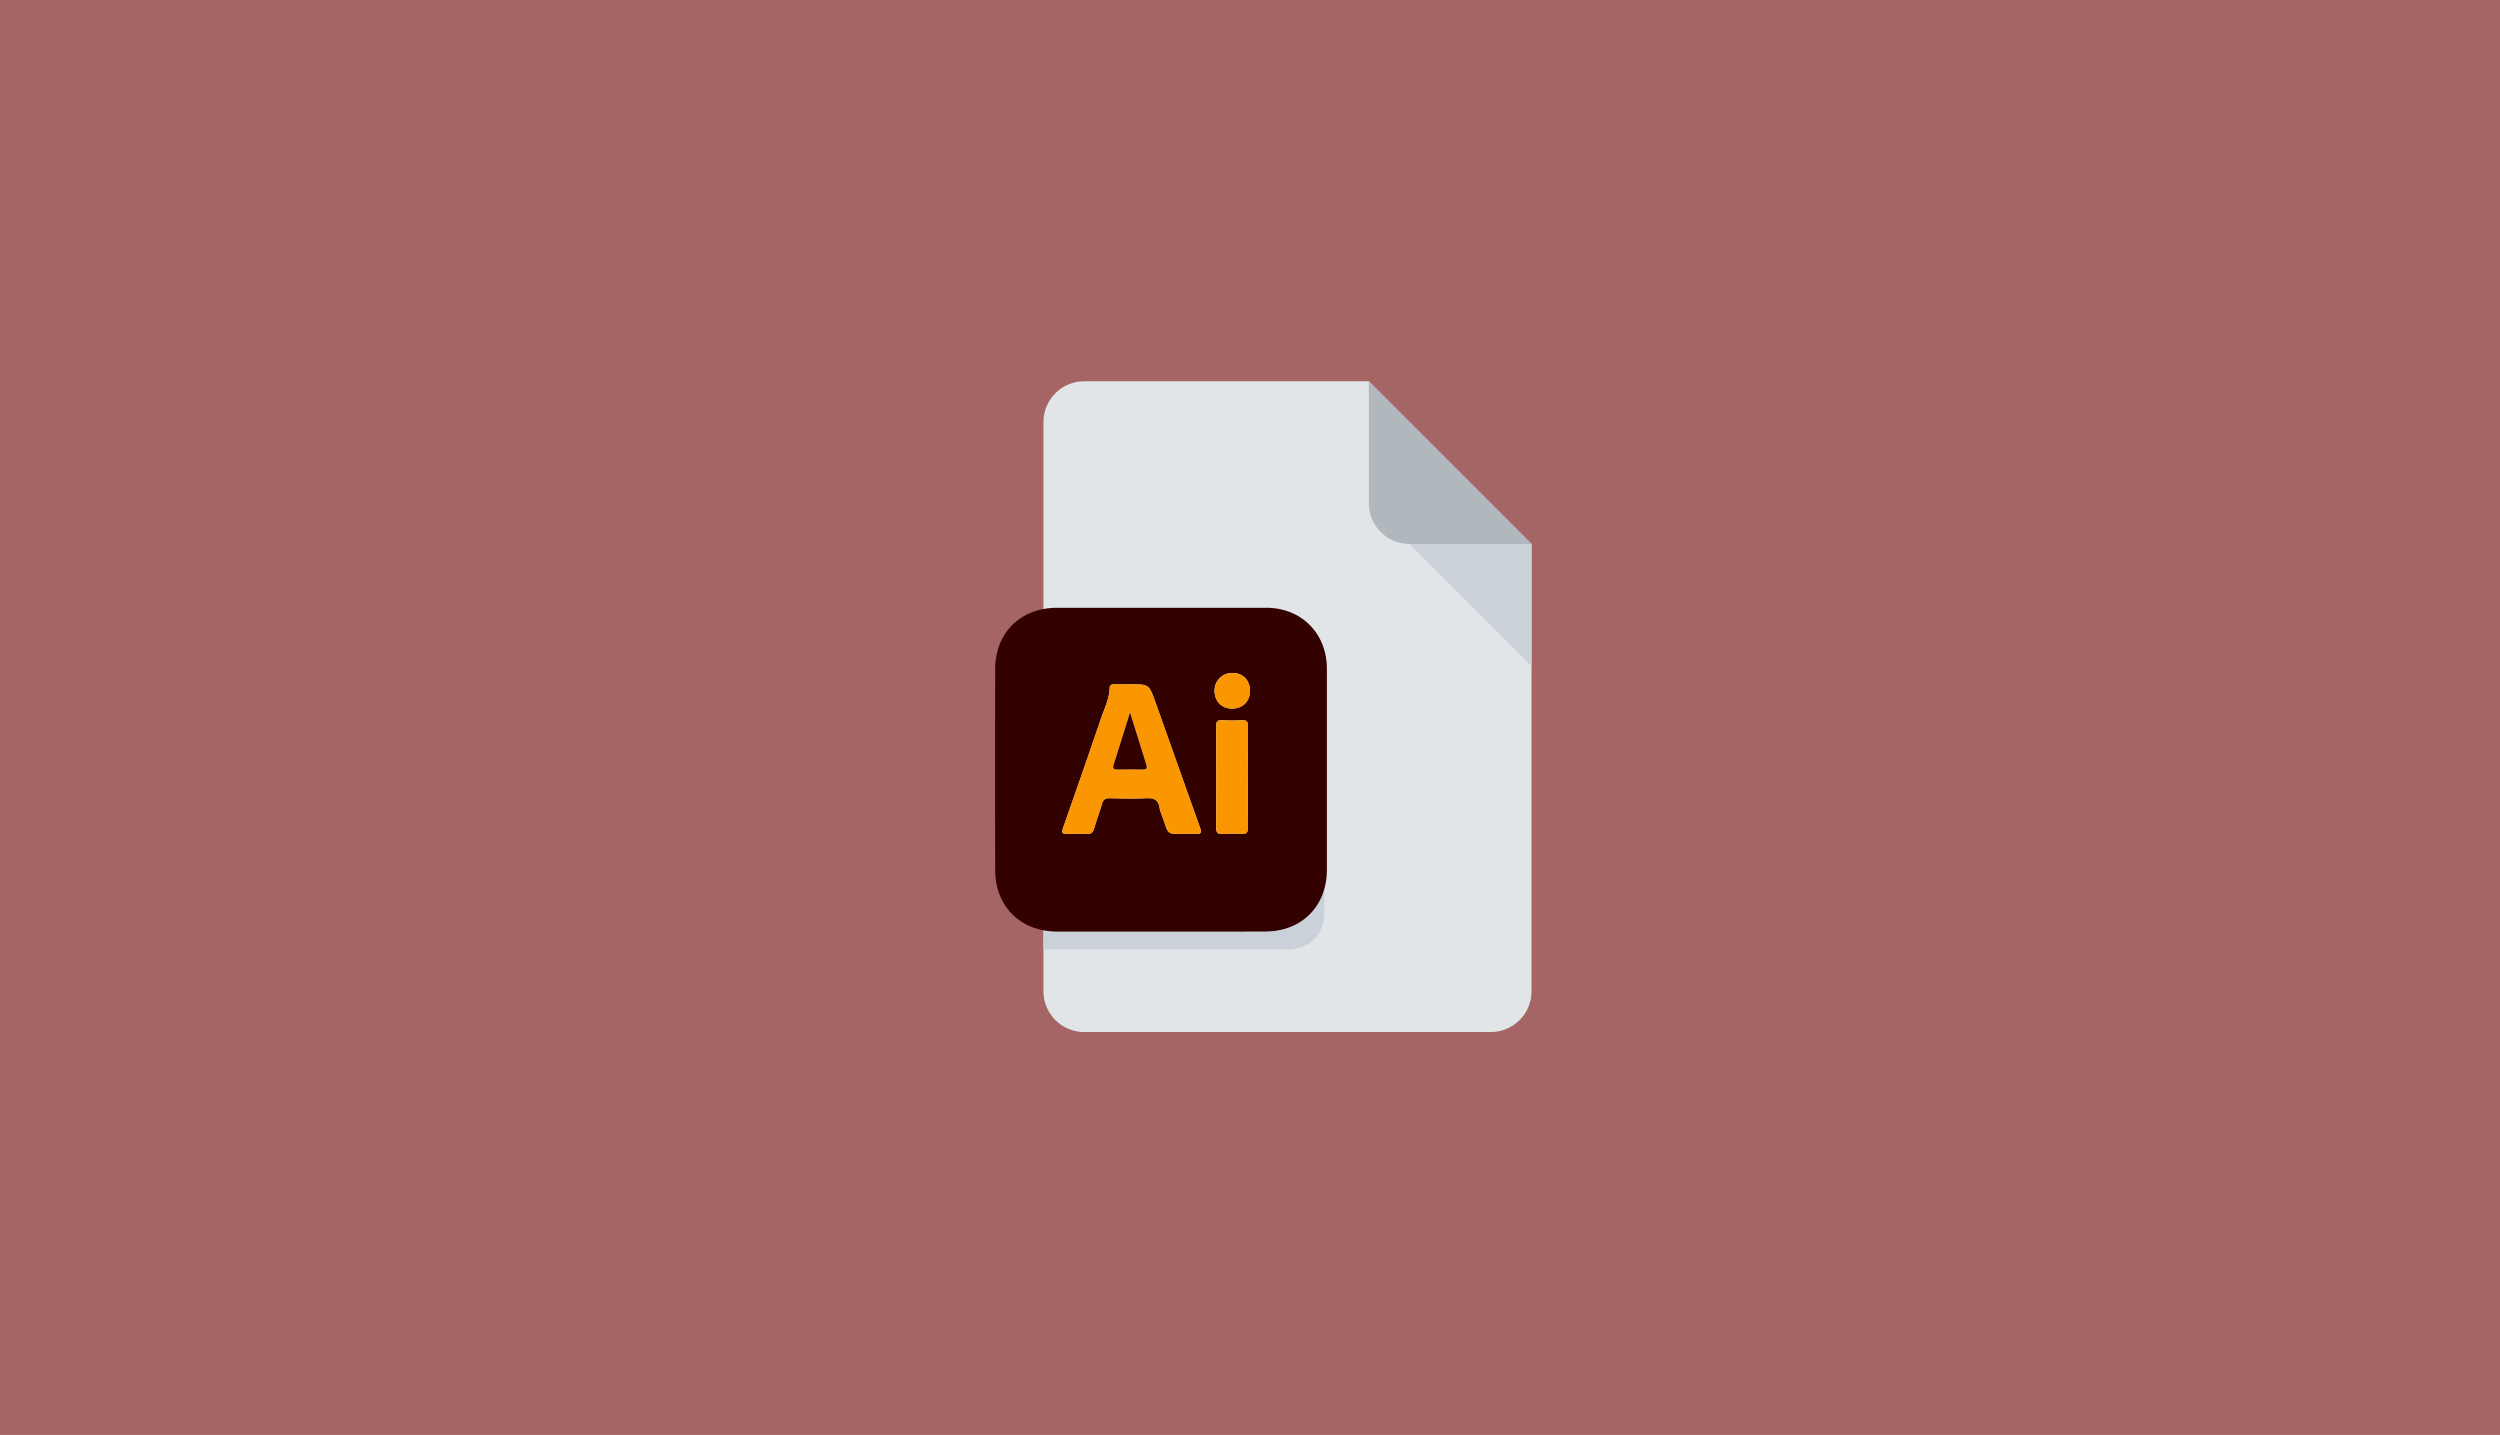 <svg id="Capa_1" data-name="Capa 1" xmlns="http://www.w3.org/2000/svg" viewBox="0 0 1967 1129">
  <defs>
    <style>
      .cls-1 {
        fill: #a56565;
      }

      .cls-2 {
        fill: #e2e5e7;
      }

      .cls-3 {
        fill: #b0b7bd;
      }

      .cls-4 {
        fill: #cad1d8;
      }

      .cls-5 {
        fill: #340101;
      }

      .cls-6 {
        fill: #fa9700;
      }
    </style>
  </defs>
  <rect class="cls-1" width="1967" height="1129"/>
  <path class="cls-2" d="M832,284a32.09,32.09,0,0,0-32,32V764a32.09,32.09,0,0,0,32,32h320a32.09,32.09,0,0,0,32-32V412L1056,284Z" transform="translate(21 16)"/>
  <path class="cls-3" d="M1088,412h96L1056,284v96A32.09,32.09,0,0,0,1088,412Z" transform="translate(21 16)"/>
  <polygon class="cls-4" points="1205 524 1109 428 1205 428 1205 524"/>
  <path class="cls-4" d="M1010,700H800v31H995c19-3,26-14,26-31V669C1021,686.05,1016,700,1010,700Z" transform="translate(21 16)"/>
  <g>
    <g>
      <path class="cls-5" d="M893,462.2q41.09,0,82.17,0c27.75,0,47.8,20.11,47.82,47.95q0,79.05,0,158.12c0,28.6-19.63,48.52-48.33,48.64-40,.17-80.09.05-120.13.05-14.73,0-29.47.1-44.2,0C781.66,716.68,762,697,762,668.33q-.13-78.76,0-157.54c0-29,19.92-48.58,48.92-48.59Zm-24.81,60.2c-4.15,0-8.31.08-12.46,0-2.28,0-3.62.67-3.69,3.12-.22,8.12-3.86,15.31-6.41,22.77Q830.73,591.9,815.4,635.4c-1.18,3.38-.93,4.9,3.11,4.74,5.28-.21,10.58-.18,15.86,0,2.94.1,4.45-1,5.3-3.81,2-6.68,4.42-13.24,6.37-19.94,1-3.27,2.62-4.41,6-4.34,9.63.22,19.28.41,28.89,0,5.72-.27,9.25.91,10.32,7.17.67,3.85,2.5,7.5,3.71,11.27,3.09,9.64,3.07,9.65,13,9.65,4,0,7.94-.19,11.89,0,4.24.27,4.69-1.15,3.34-4.91-11.78-32.86-23.35-65.79-35.08-98.66C883.06,522.36,883,522.4,868.23,522.4Zm92.63,72.89c0-13.2-.09-26.41.06-39.61.05-3.55-.82-5.19-4.71-5-5.27.28-10.57.25-15.84,0-3.57-.16-4.51,1.33-4.5,4.66q.14,39.9,0,79.8c0,3.51.86,5.21,4.75,5a129.65,129.65,0,0,1,15.27,0c4.13.25,5.1-1.45,5-5.26C960.75,621.71,960.86,608.5,960.86,595.29Zm-12.51-53.75c8.52,0,14.23-5.71,14.13-14.22-.1-8.32-5.76-14-13.88-13.86a13.82,13.82,0,0,0-14,14C934.65,535.84,940.19,541.51,948.35,541.54Z" transform="translate(21 16)"/>
      <path class="cls-6" d="M868.23,522.4c14.72,0,14.83,0,19.91,14.17,11.73,32.87,23.3,65.8,35.08,98.66,1.35,3.76.9,5.18-3.34,4.91-4-.24-7.93,0-11.89,0-9.93,0-9.91,0-13-9.65-1.21-3.77-3-7.42-3.71-11.27-1.07-6.26-4.6-7.44-10.32-7.17-9.61.46-19.26.27-28.89,0-3.41-.07-5.07,1.07-6,4.34-1.95,6.7-4.36,13.26-6.37,19.94-.85,2.84-2.36,3.91-5.3,3.81-5.28-.18-10.58-.21-15.86,0-4,.16-4.29-1.36-3.11-4.74q15.27-43.51,30.27-87.14c2.55-7.46,6.19-14.65,6.41-22.77.07-2.45,1.41-3.17,3.69-3.12C859.92,522.48,864.08,522.4,868.23,522.4Zm-.12,22.17c-4.39,14-8.55,27.5-12.86,40.93-1,3.13-.07,4,3,3.92,6.59-.13,13.19-.15,19.78,0,3.43.08,3.67-1.34,2.79-4.12C876.58,571.87,872.42,558.4,868.11,544.57Z" transform="translate(21 16)"/>
      <path class="cls-6" d="M960.86,595.29c0,13.21-.11,26.42.07,39.62.06,3.81-.91,5.51-5,5.26a129.65,129.65,0,0,0-15.27,0c-3.89.21-4.77-1.49-4.75-5q.14-39.9,0-79.8c0-3.33.93-4.82,4.5-4.66,5.27.24,10.57.27,15.84,0,3.89-.2,4.76,1.44,4.71,5C960.77,568.88,960.86,582.09,960.86,595.29Z" transform="translate(21 16)"/>
      <path class="cls-6" d="M948.35,541.54c-8.16,0-13.7-5.7-13.72-14a13.82,13.82,0,0,1,14-14c8.12-.11,13.78,5.54,13.88,13.86C962.58,535.83,956.87,541.57,948.35,541.54Z" transform="translate(21 16)"/>
    </g>
    <path class="cls-5" d="M868.11,544.57c4.31,13.83,8.47,27.3,12.73,40.74.88,2.78.64,4.2-2.79,4.12-6.59-.16-13.19-.14-19.78,0-3.09.07-4-.79-3-3.92C859.56,572.07,863.72,558.59,868.11,544.57Z" transform="translate(21 16)"/>
  </g>
</svg>
